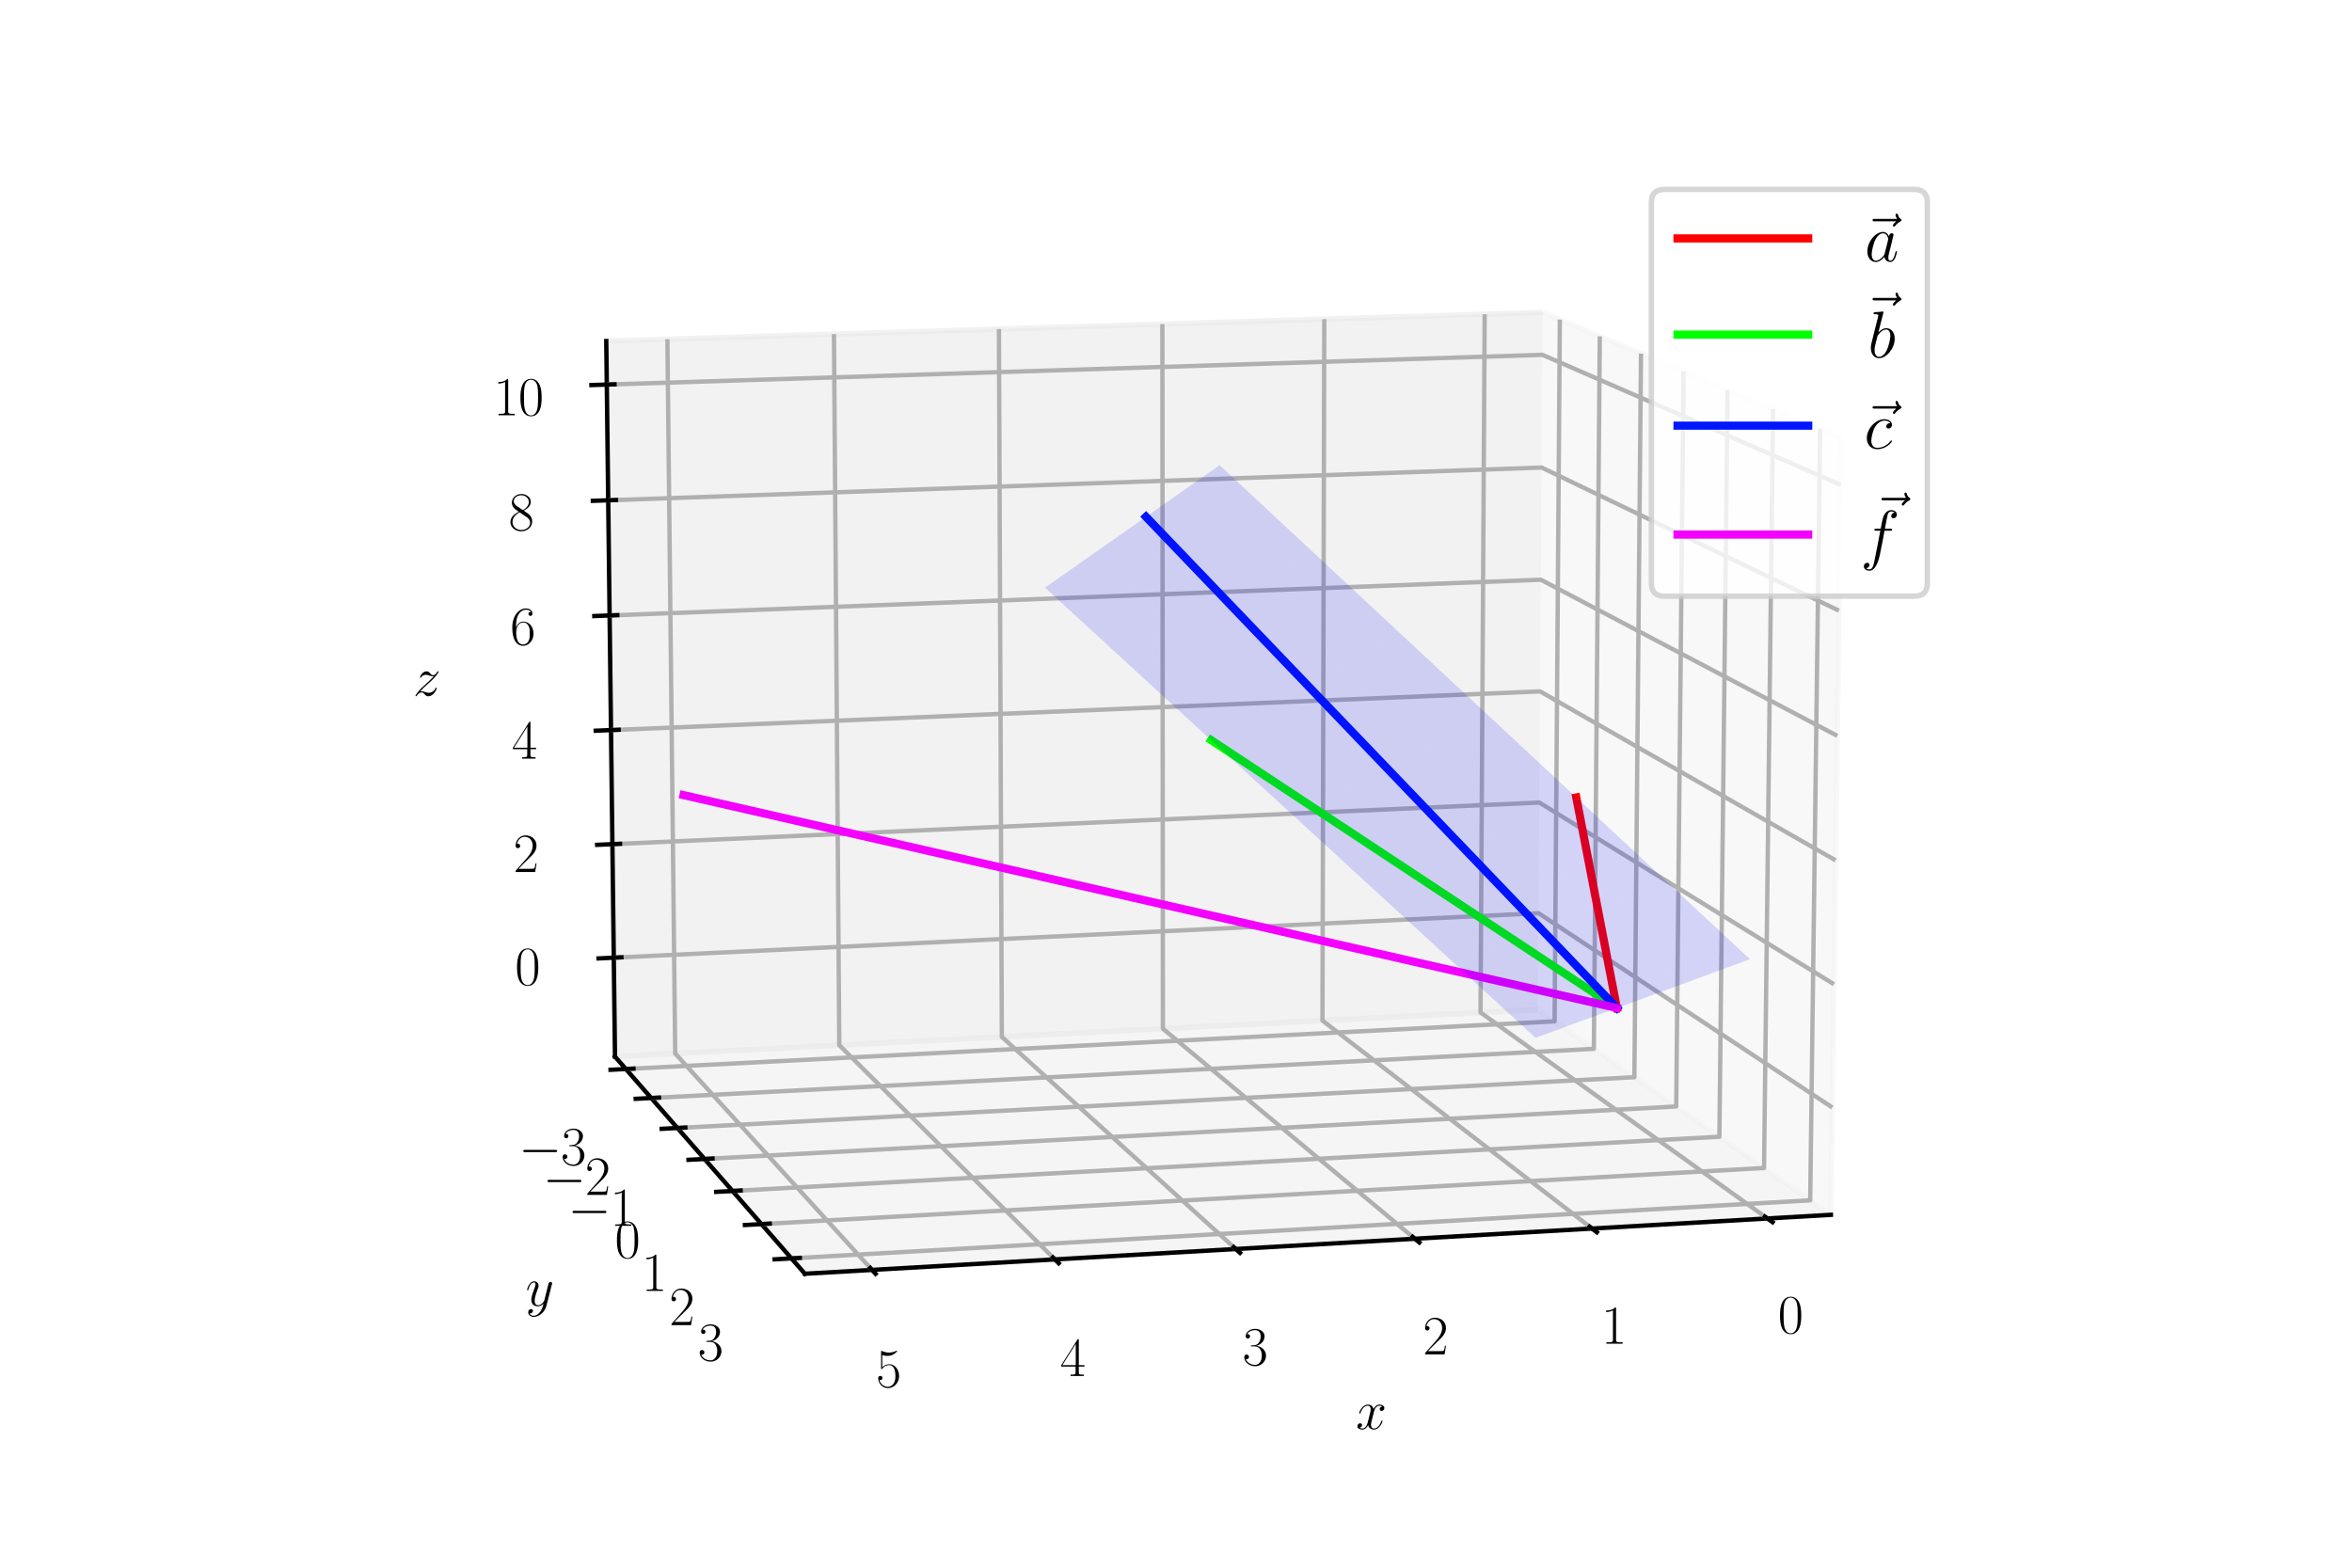 <?xml version="1.0" encoding="utf-8" standalone="no"?>
<!DOCTYPE svg PUBLIC "-//W3C//DTD SVG 1.1//EN"
  "http://www.w3.org/Graphics/SVG/1.1/DTD/svg11.dtd">
<svg xmlns:xlink="http://www.w3.org/1999/xlink" width="432pt" height="288pt" viewBox="0 0 432 288" xmlns="http://www.w3.org/2000/svg" version="1.1">
 <defs>
  <style type="text/css">*{stroke-linejoin: round; stroke-linecap: butt}</style>
 </defs>
 <g id="figure_1">
  <g id="patch_1">
   <path d="M 0 288 
L 432 288 
L 432 0 
L 0 0 
z
" style="fill: #ffffff"/>
  </g>
  <g id="patch_2">
   <path d="M 72 288 
L 360 288 
L 360 0 
L 72 0 
z
" style="fill: #ffffff"/>
  </g>
  <g id="pane3d_1">
   <g id="patch_3">
    <path d="M 282.455 185.47 
L 336.288 223.173 
L 338.189 80.372 
L 283.368 57.396 
" style="fill: #f2f2f2; opacity: 0.5; stroke: #f2f2f2; stroke-linejoin: miter"/>
   </g>
  </g>
  <g id="pane3d_2">
   <g id="patch_4">
    <path d="M 282.455 185.47 
L 112.958 194.106 
L 111.356 62.652 
L 283.368 57.396 
" style="fill: #e6e6e6; opacity: 0.5; stroke: #e6e6e6; stroke-linejoin: miter"/>
   </g>
  </g>
  <g id="pane3d_3">
   <g id="patch_5">
    <path d="M 282.455 185.47 
L 112.958 194.106 
L 147.836 234 
L 336.288 223.173 
" style="fill: #ececec; opacity: 0.5; stroke: #ececec; stroke-linejoin: miter"/>
   </g>
  </g>
  <g id="axis3d_1">
   <g id="line2d_1">
    <path d="M 336.288 223.173 
L 147.836 234 
" style="fill: none; stroke: #000000; stroke-width: 0.8; stroke-linecap: square"/>
   </g>
   <g id="text_1">
    <!-- $x$ -->
    <g transform="translate(249.03 262.528)scale(0.1 -0.1)">
     <defs>
      <path id="CMMI12-78" d="M 3034 2606 
C 2829 2567 2752 2414 2752 2293 
C 2752 2139 2874 2088 2963 2088 
C 3155 2088 3290 2254 3290 2427 
C 3290 2695 2982 2816 2714 2816 
C 2323 2816 2106 2433 2048 2312 
C 1901 2816 1504 2816 1389 2816 
C 736 2816 390 1980 390 1839 
C 390 1814 416 1782 461 1782 
C 512 1782 525 1820 538 1846 
C 755 2555 1184 2689 1370 2689 
C 1658 2689 1715 2420 1715 2267 
C 1715 2127 1677 1980 1600 1673 
L 1382 798 
C 1286 415 1101 64 762 64 
C 730 64 570 64 435 147 
C 666 192 717 383 717 460 
C 717 588 621 664 499 664 
C 346 664 179 530 179 326 
C 179 57 480 -64 755 -64 
C 1062 -64 1280 179 1414 441 
C 1517 64 1837 -64 2074 -64 
C 2726 -64 3072 773 3072 913 
C 3072 945 3046 971 3008 971 
C 2950 971 2944 939 2925 888 
C 2752 326 2381 64 2093 64 
C 1869 64 1747 230 1747 492 
C 1747 632 1773 734 1875 1156 
L 2099 2024 
C 2195 2408 2413 2689 2707 2689 
C 2720 2689 2899 2689 3034 2606 
z
" transform="scale(0.016)"/>
     </defs>
     <use xlink:href="#CMMI12-78" transform="scale(0.996)"/>
    </g>
   </g>
   <g id="Line3DCollection_1">
    <path d="M 324.627 223.843 
L 271.935 186.006 
L 272.695 57.723 
" style="fill: none; stroke: #b0b0b0; stroke-width: 0.8"/>
    <path d="M 292.415 225.694 
L 242.898 187.485 
L 243.235 58.623 
" style="fill: none; stroke: #b0b0b0; stroke-width: 0.8"/>
    <path d="M 259.868 227.564 
L 213.591 188.978 
L 213.498 59.531 
" style="fill: none; stroke: #b0b0b0; stroke-width: 0.8"/>
    <path d="M 226.982 229.453 
L 184.011 190.486 
L 183.479 60.449 
" style="fill: none; stroke: #b0b0b0; stroke-width: 0.8"/>
    <path d="M 193.75 231.362 
L 154.154 192.007 
L 153.176 61.374 
" style="fill: none; stroke: #b0b0b0; stroke-width: 0.8"/>
    <path d="M 160.168 233.292 
L 124.016 193.543 
L 122.582 62.309 
" style="fill: none; stroke: #b0b0b0; stroke-width: 0.8"/>
   </g>
   <g id="xtick_1">
    <g id="line2d_2">
     <path d="M 324.156 223.505 
L 325.571 224.521 
" style="fill: none; stroke: #000000; stroke-width: 0.8; stroke-linecap: square"/>
    </g>
    <g id="text_2">
     <!-- $\mathdefault{0}$ -->
     <g transform="translate(326.558 244.907)scale(0.1 -0.1)">
      <defs>
       <path id="CMR17-30" d="M 2688 2025 
C 2688 2416 2682 3080 2413 3591 
C 2176 4039 1798 4198 1466 4198 
C 1158 4198 768 4058 525 3597 
C 269 3118 243 2524 243 2025 
C 243 1661 250 1106 448 619 
C 723 -39 1216 -128 1466 -128 
C 1760 -128 2208 -7 2470 600 
C 2662 1042 2688 1559 2688 2025 
z
M 1466 -26 
C 1056 -26 813 325 723 812 
C 653 1188 653 1738 653 2096 
C 653 2588 653 2997 736 3387 
C 858 3929 1216 4096 1466 4096 
C 1728 4096 2067 3923 2189 3400 
C 2272 3036 2278 2607 2278 2096 
C 2278 1680 2278 1169 2202 792 
C 2067 95 1690 -26 1466 -26 
z
" transform="scale(0.016)"/>
      </defs>
      <use xlink:href="#CMR17-30" transform="scale(0.996)"/>
     </g>
    </g>
   </g>
   <g id="xtick_2">
    <g id="line2d_3">
     <path d="M 291.972 225.352 
L 293.303 226.379 
" style="fill: none; stroke: #000000; stroke-width: 0.8; stroke-linecap: square"/>
    </g>
    <g id="text_3">
     <!-- $\mathdefault{1}$ -->
     <g transform="translate(294.114 246.846)scale(0.1 -0.1)">
      <defs>
       <path id="CMR17-31" d="M 1702 4058 
C 1702 4192 1696 4192 1606 4192 
C 1357 3916 979 3827 621 3827 
C 602 3827 570 3827 563 3808 
C 557 3795 557 3782 557 3648 
C 755 3648 1088 3686 1344 3839 
L 1344 461 
C 1344 236 1331 160 781 160 
L 589 160 
L 589 0 
C 896 0 1216 0 1523 0 
C 1830 0 2150 0 2458 0 
L 2458 160 
L 2266 160 
C 1715 160 1702 230 1702 458 
L 1702 4058 
z
" transform="scale(0.016)"/>
      </defs>
      <use xlink:href="#CMR17-31" transform="scale(0.996)"/>
     </g>
    </g>
   </g>
   <g id="xtick_3">
    <g id="line2d_4">
     <path d="M 259.454 227.219 
L 260.698 228.256 
" style="fill: none; stroke: #000000; stroke-width: 0.8; stroke-linecap: square"/>
    </g>
    <g id="text_4">
     <!-- $\mathdefault{2}$ -->
     <g transform="translate(261.33 248.806)scale(0.1 -0.1)">
      <defs>
       <path id="CMR17-32" d="M 2669 989 
L 2554 989 
C 2490 536 2438 459 2413 420 
C 2381 369 1920 369 1830 369 
L 602 369 
C 832 619 1280 1072 1824 1597 
C 2214 1967 2669 2402 2669 3035 
C 2669 3790 2067 4224 1395 4224 
C 691 4224 262 3604 262 3030 
C 262 2780 448 2748 525 2748 
C 589 2748 781 2787 781 3010 
C 781 3207 614 3264 525 3264 
C 486 3264 448 3258 422 3245 
C 544 3790 915 4058 1306 4058 
C 1862 4058 2227 3617 2227 3035 
C 2227 2479 1901 2000 1536 1584 
L 262 146 
L 262 0 
L 2515 0 
L 2669 989 
z
" transform="scale(0.016)"/>
      </defs>
      <use xlink:href="#CMR17-32" transform="scale(0.996)"/>
     </g>
    </g>
   </g>
   <g id="xtick_4">
    <g id="line2d_5">
     <path d="M 226.597 229.104 
L 227.753 230.153 
" style="fill: none; stroke: #000000; stroke-width: 0.8; stroke-linecap: square"/>
    </g>
    <g id="text_5">
     <!-- $\mathdefault{3}$ -->
     <g transform="translate(228.201 250.785)scale(0.1 -0.1)">
      <defs>
       <path id="CMR17-33" d="M 1414 2157 
C 1984 2157 2234 1662 2234 1090 
C 2234 320 1824 25 1453 25 
C 1114 25 563 194 390 693 
C 422 680 454 680 486 680 
C 640 680 755 782 755 948 
C 755 1133 614 1216 486 1216 
C 378 1216 211 1165 211 926 
C 211 335 787 -128 1466 -128 
C 2176 -128 2720 430 2720 1085 
C 2720 1707 2208 2157 1600 2227 
C 2086 2328 2554 2756 2554 3329 
C 2554 3820 2048 4179 1472 4179 
C 890 4179 378 3829 378 3329 
C 378 3110 544 3072 627 3072 
C 762 3072 877 3155 877 3321 
C 877 3486 762 3569 627 3569 
C 602 3569 570 3569 544 3557 
C 730 3959 1235 4032 1459 4032 
C 1683 4032 2106 3925 2106 3320 
C 2106 3143 2080 2828 1862 2550 
C 1670 2304 1453 2304 1242 2284 
C 1210 2284 1062 2269 1037 2269 
C 992 2263 966 2257 966 2208 
C 966 2163 973 2157 1101 2157 
L 1414 2157 
z
" transform="scale(0.016)"/>
      </defs>
      <use xlink:href="#CMR17-33" transform="scale(0.996)"/>
     </g>
    </g>
   </g>
   <g id="xtick_5">
    <g id="line2d_6">
     <path d="M 193.395 231.01 
L 194.461 232.069 
" style="fill: none; stroke: #000000; stroke-width: 0.8; stroke-linecap: square"/>
    </g>
    <g id="text_6">
     <!-- $\mathdefault{4}$ -->
     <g transform="translate(194.722 252.786)scale(0.1 -0.1)">
      <defs>
       <path id="CMR17-34" d="M 2150 4122 
C 2150 4256 2144 4256 2029 4256 
L 128 1254 
L 128 1088 
L 1779 1088 
L 1779 457 
C 1779 224 1766 160 1318 160 
L 1197 160 
L 1197 0 
C 1402 0 1747 0 1965 0 
C 2182 0 2528 0 2733 0 
L 2733 160 
L 2611 160 
C 2163 160 2150 224 2150 457 
L 2150 1088 
L 2803 1088 
L 2803 1254 
L 2150 1254 
L 2150 4122 
z
M 1798 3703 
L 1798 1254 
L 256 1254 
L 1798 3703 
z
" transform="scale(0.016)"/>
      </defs>
      <use xlink:href="#CMR17-34" transform="scale(0.996)"/>
     </g>
    </g>
   </g>
   <g id="xtick_6">
    <g id="line2d_7">
     <path d="M 159.844 232.935 
L 160.818 234.006 
" style="fill: none; stroke: #000000; stroke-width: 0.8; stroke-linecap: square"/>
    </g>
    <g id="text_7">
     <!-- $\mathdefault{5}$ -->
     <g transform="translate(160.886 254.808)scale(0.1 -0.1)">
      <defs>
       <path id="CMR17-35" d="M 730 3692 
C 794 3666 1056 3584 1325 3584 
C 1920 3584 2246 3911 2432 4100 
C 2432 4157 2432 4192 2394 4192 
C 2387 4192 2374 4192 2323 4163 
C 2099 4058 1837 3973 1517 3973 
C 1325 3973 1037 3999 723 4139 
C 653 4171 640 4171 634 4171 
C 602 4171 595 4164 595 4037 
L 595 2203 
C 595 2089 595 2057 659 2057 
C 691 2057 704 2070 736 2114 
C 941 2401 1222 2522 1542 2522 
C 1766 2522 2246 2382 2246 1289 
C 2246 1085 2246 715 2054 421 
C 1894 159 1645 25 1370 25 
C 947 25 518 320 403 814 
C 429 807 480 795 506 795 
C 589 795 749 840 749 1038 
C 749 1210 627 1280 506 1280 
C 358 1280 262 1190 262 1011 
C 262 454 704 -128 1382 -128 
C 2042 -128 2669 440 2669 1264 
C 2669 2030 2170 2624 1549 2624 
C 1222 2624 947 2503 730 2274 
L 730 3692 
z
" transform="scale(0.016)"/>
      </defs>
      <use xlink:href="#CMR17-35" transform="scale(0.996)"/>
     </g>
    </g>
   </g>
  </g>
  <g id="axis3d_2">
   <g id="line2d_8">
    <path d="M 112.958 194.106 
L 147.836 234 
" style="fill: none; stroke: #000000; stroke-width: 0.8; stroke-linecap: square"/>
   </g>
   <g id="text_8">
    <!-- $y$ -->
    <g transform="translate(96.531 239.879)scale(0.1 -0.1)">
     <defs>
      <path id="CMMI12-79" d="M 1683 -700 
C 1510 -939 1261 -1152 947 -1152 
C 870 -1152 563 -1152 467 -889 
C 486 -895 518 -895 531 -895 
C 723 -895 851 -729 851 -582 
C 851 -435 730 -384 634 -384 
C 531 -384 307 -458 307 -759 
C 307 -1071 582 -1286 947 -1286 
C 1587 -1286 2234 -700 2413 6 
L 3040 2485 
C 3046 2517 3059 2556 3059 2594 
C 3059 2689 2982 2753 2886 2753 
C 2829 2753 2694 2727 2643 2535 
L 2170 658 
C 2138 543 2138 530 2086 460 
C 1958 281 1747 64 1440 64 
C 1082 64 1050 415 1050 588 
C 1050 952 1222 1443 1395 1903 
C 1466 2088 1504 2178 1504 2305 
C 1504 2574 1312 2816 998 2816 
C 410 2816 173 1890 173 1839 
C 173 1814 198 1782 243 1782 
C 301 1782 307 1807 333 1897 
C 486 2433 730 2689 979 2689 
C 1037 2689 1146 2689 1146 2478 
C 1146 2312 1075 2127 979 1884 
C 666 1047 666 837 666 683 
C 666 77 1101 -64 1421 -64 
C 1606 -64 1837 -6 2061 230 
L 2067 224 
C 1971 -147 1907 -392 1683 -700 
z
" transform="scale(0.016)"/>
     </defs>
     <use xlink:href="#CMMI12-79" transform="scale(0.996)"/>
    </g>
   </g>
   <g id="Line3DCollection_2">
    <path d="M 286.504 58.711 
L 285.54 187.63 
L 114.95 196.385 
" style="fill: none; stroke: #b0b0b0; stroke-width: 0.8"/>
    <path d="M 293.838 61.785 
L 292.751 192.681 
L 119.611 201.716 
" style="fill: none; stroke: #b0b0b0; stroke-width: 0.8"/>
    <path d="M 301.409 64.958 
L 300.192 197.892 
L 124.425 207.222 
" style="fill: none; stroke: #b0b0b0; stroke-width: 0.8"/>
    <path d="M 309.229 68.235 
L 307.874 203.272 
L 129.399 212.911 
" style="fill: none; stroke: #b0b0b0; stroke-width: 0.8"/>
    <path d="M 317.311 71.622 
L 315.808 208.829 
L 134.541 218.793 
" style="fill: none; stroke: #b0b0b0; stroke-width: 0.8"/>
    <path d="M 325.667 75.124 
L 324.008 214.572 
L 139.86 224.877 
" style="fill: none; stroke: #b0b0b0; stroke-width: 0.8"/>
    <path d="M 334.312 78.748 
L 332.487 220.511 
L 145.366 231.175 
" style="fill: none; stroke: #b0b0b0; stroke-width: 0.8"/>
   </g>
   <g id="xtick_7">
    <g id="line2d_9">
     <path d="M 116.352 196.314 
L 112.146 196.529 
" style="fill: none; stroke: #000000; stroke-width: 0.8; stroke-linecap: square"/>
    </g>
    <g id="text_9">
     <!-- $\mathdefault{−3}$ -->
     <g transform="translate(95.258 213.999)scale(0.1 -0.1)">
      <defs>
       <path id="CMSY10-0" d="M 4218 1472 
C 4326 1472 4442 1472 4442 1600 
C 4442 1728 4326 1728 4218 1728 
L 755 1728 
C 646 1728 531 1728 531 1600 
C 531 1472 646 1472 755 1472 
L 4218 1472 
z
" transform="scale(0.016)"/>
      </defs>
      <use xlink:href="#CMSY10-0" transform="scale(0.996)"/>
      <use xlink:href="#CMR17-33" transform="translate(77.487 0)scale(0.996)"/>
     </g>
    </g>
   </g>
   <g id="xtick_8">
    <g id="line2d_10">
     <path d="M 121.034 201.642 
L 116.763 201.865 
" style="fill: none; stroke: #000000; stroke-width: 0.8; stroke-linecap: square"/>
    </g>
    <g id="text_10">
     <!-- $\mathdefault{−2}$ -->
     <g transform="translate(99.709 219.508)scale(0.1 -0.1)">
      <use xlink:href="#CMSY10-0" transform="scale(0.996)"/>
      <use xlink:href="#CMR17-32" transform="translate(77.487 0)scale(0.996)"/>
     </g>
    </g>
   </g>
   <g id="xtick_9">
    <g id="line2d_11">
     <path d="M 125.87 207.145 
L 121.532 207.376 
" style="fill: none; stroke: #000000; stroke-width: 0.8; stroke-linecap: square"/>
    </g>
    <g id="text_11">
     <!-- $\mathdefault{−1}$ -->
     <g transform="translate(104.305 225.197)scale(0.1 -0.1)">
      <use xlink:href="#CMSY10-0" transform="scale(0.996)"/>
      <use xlink:href="#CMR17-31" transform="translate(77.487 0)scale(0.996)"/>
     </g>
    </g>
   </g>
   <g id="xtick_10">
    <g id="line2d_12">
     <path d="M 130.867 212.832 
L 126.46 213.07 
" style="fill: none; stroke: #000000; stroke-width: 0.8; stroke-linecap: square"/>
    </g>
    <g id="text_12">
     <!-- $\mathdefault{0}$ -->
     <g transform="translate(112.929 231.076)scale(0.1 -0.1)">
      <use xlink:href="#CMR17-30" transform="scale(0.996)"/>
     </g>
    </g>
   </g>
   <g id="xtick_11">
    <g id="line2d_13">
     <path d="M 136.033 218.711 
L 131.555 218.957 
" style="fill: none; stroke: #000000; stroke-width: 0.8; stroke-linecap: square"/>
    </g>
    <g id="text_13">
     <!-- $\mathdefault{1}$ -->
     <g transform="translate(117.839 237.155)scale(0.1 -0.1)">
      <use xlink:href="#CMR17-31" transform="scale(0.996)"/>
     </g>
    </g>
   </g>
   <g id="xtick_12">
    <g id="line2d_14">
     <path d="M 141.377 224.792 
L 136.825 225.047 
" style="fill: none; stroke: #000000; stroke-width: 0.8; stroke-linecap: square"/>
    </g>
    <g id="text_14">
     <!-- $\mathdefault{2}$ -->
     <g transform="translate(122.919 243.442)scale(0.1 -0.1)">
      <use xlink:href="#CMR17-32" transform="scale(0.996)"/>
     </g>
    </g>
   </g>
   <g id="xtick_13">
    <g id="line2d_15">
     <path d="M 146.908 231.087 
L 142.281 231.351 
" style="fill: none; stroke: #000000; stroke-width: 0.8; stroke-linecap: square"/>
    </g>
    <g id="text_15">
     <!-- $\mathdefault{3}$ -->
     <g transform="translate(128.177 249.951)scale(0.1 -0.1)">
      <use xlink:href="#CMR17-33" transform="scale(0.996)"/>
     </g>
    </g>
   </g>
  </g>
  <g id="axis3d_3">
   <g id="line2d_16">
    <path d="M 112.958 194.106 
L 111.356 62.652 
" style="fill: none; stroke: #000000; stroke-width: 0.8; stroke-linecap: square"/>
   </g>
   <g id="text_16">
    <!-- $z$ -->
    <g transform="translate(75.87 127.814)scale(0.1 -0.1)">
     <defs>
      <path id="CMMI12-7a" d="M 813 486 
C 1088 803 1312 1004 1632 1296 
C 2016 1632 2182 1793 2272 1891 
C 2720 2338 2944 2713 2944 2764 
C 2944 2816 2893 2816 2880 2816 
C 2835 2816 2822 2793 2790 2750 
C 2630 2494 2477 2367 2310 2367 
C 2176 2367 2106 2421 1984 2565 
C 1850 2715 1741 2816 1555 2816 
C 1088 2816 806 2257 806 2128 
C 806 2108 813 2068 870 2068 
C 922 2068 928 2091 947 2133 
C 1056 2372 1363 2414 1485 2414 
C 1619 2414 1747 2376 1882 2327 
C 2125 2240 2227 2240 2291 2240 
C 2336 2240 2362 2240 2394 2246 
C 2182 1994 1837 1683 1549 1418 
L 902 816 
C 512 415 275 33 275 -12 
C 275 -51 307 -64 346 -64 
C 384 -64 390 -57 435 14 
C 538 163 742 384 979 384 
C 1114 384 1178 342 1306 193 
C 1427 61 1536 -64 1741 -64 
C 2368 -64 2726 732 2726 876 
C 2726 903 2720 942 2656 942 
C 2605 942 2598 917 2579 855 
C 2438 488 2061 338 1811 338 
C 1677 338 1549 376 1414 425 
C 1158 512 1088 512 1005 512 
C 941 512 870 512 813 486 
z
" transform="scale(0.016)"/>
     </defs>
     <use xlink:href="#CMMI12-7a" transform="scale(0.996)"/>
    </g>
   </g>
   <g id="Line3DCollection_3">
    <path d="M 112.736 175.937 
L 282.581 167.761 
L 336.551 203.458 
" style="fill: none; stroke: #b0b0b0; stroke-width: 0.8"/>
    <path d="M 112.482 155.079 
L 282.726 147.436 
L 336.852 180.817 
" style="fill: none; stroke: #b0b0b0; stroke-width: 0.8"/>
    <path d="M 112.227 134.123 
L 282.872 127.016 
L 337.155 158.059 
" style="fill: none; stroke: #b0b0b0; stroke-width: 0.8"/>
    <path d="M 111.97 113.066 
L 283.018 106.502 
L 337.459 135.183 
" style="fill: none; stroke: #b0b0b0; stroke-width: 0.8"/>
    <path d="M 111.712 91.909 
L 283.165 85.892 
L 337.765 112.187 
" style="fill: none; stroke: #b0b0b0; stroke-width: 0.8"/>
    <path d="M 111.453 70.651 
L 283.312 65.186 
L 338.073 89.072 
" style="fill: none; stroke: #b0b0b0; stroke-width: 0.8"/>
   </g>
   <g id="xtick_14">
    <g id="line2d_17">
     <path d="M 114.131 175.869 
L 109.944 176.071 
" style="fill: none; stroke: #000000; stroke-width: 0.8; stroke-linecap: square"/>
    </g>
    <g id="text_17">
     <!-- $\mathdefault{0}$ -->
     <g transform="translate(94.582 180.929)scale(0.1 -0.1)">
      <use xlink:href="#CMR17-30" transform="scale(0.996)"/>
     </g>
    </g>
   </g>
   <g id="xtick_15">
    <g id="line2d_18">
     <path d="M 113.881 155.016 
L 109.683 155.205 
" style="fill: none; stroke: #000000; stroke-width: 0.8; stroke-linecap: square"/>
    </g>
    <g id="text_18">
     <!-- $\mathdefault{2}$ -->
     <g transform="translate(94.292 160.197)scale(0.1 -0.1)">
      <use xlink:href="#CMR17-32" transform="scale(0.996)"/>
     </g>
    </g>
   </g>
   <g id="xtick_16">
    <g id="line2d_19">
     <path d="M 113.629 134.064 
L 109.421 134.239 
" style="fill: none; stroke: #000000; stroke-width: 0.8; stroke-linecap: square"/>
    </g>
    <g id="text_19">
     <!-- $\mathdefault{4}$ -->
     <g transform="translate(94.002 139.367)scale(0.1 -0.1)">
      <use xlink:href="#CMR17-34" transform="scale(0.996)"/>
     </g>
    </g>
   </g>
   <g id="xtick_17">
    <g id="line2d_20">
     <path d="M 113.375 113.012 
L 109.157 113.174 
" style="fill: none; stroke: #000000; stroke-width: 0.8; stroke-linecap: square"/>
    </g>
    <g id="text_20">
     <!-- $\mathdefault{6}$ -->
     <g transform="translate(93.709 118.438)scale(0.1 -0.1)">
      <defs>
       <path id="CMR17-36" d="M 678 2176 
C 678 3690 1395 4032 1811 4032 
C 1946 4032 2272 4009 2400 3776 
C 2298 3776 2106 3776 2106 3553 
C 2106 3381 2246 3323 2336 3323 
C 2394 3323 2566 3348 2566 3560 
C 2566 3954 2246 4179 1805 4179 
C 1043 4179 243 3390 243 1984 
C 243 253 966 -128 1478 -128 
C 2099 -128 2688 427 2688 1283 
C 2688 2081 2170 2662 1517 2662 
C 1126 2662 838 2407 678 1960 
L 678 2176 
z
M 1478 25 
C 691 25 691 1200 691 1436 
C 691 1896 909 2560 1504 2560 
C 1613 2560 1926 2560 2138 2120 
C 2253 1870 2253 1609 2253 1289 
C 2253 944 2253 690 2118 434 
C 1978 171 1773 25 1478 25 
z
" transform="scale(0.016)"/>
      </defs>
      <use xlink:href="#CMR17-36" transform="scale(0.996)"/>
     </g>
    </g>
   </g>
   <g id="xtick_18">
    <g id="line2d_21">
     <path d="M 113.121 91.86 
L 108.893 92.008 
" style="fill: none; stroke: #000000; stroke-width: 0.8; stroke-linecap: square"/>
    </g>
    <g id="text_21">
     <!-- $\mathdefault{8}$ -->
     <g transform="translate(93.416 97.41)scale(0.1 -0.1)">
      <defs>
       <path id="CMR17-38" d="M 1741 2264 
C 2144 2467 2554 2773 2554 3263 
C 2554 3841 1990 4179 1472 4179 
C 890 4179 378 3759 378 3180 
C 378 3021 416 2747 666 2505 
C 730 2442 998 2251 1171 2130 
C 883 1983 211 1634 211 934 
C 211 279 838 -128 1459 -128 
C 2144 -128 2720 362 2720 1010 
C 2720 1590 2330 1857 2074 2029 
L 1741 2264 
z
M 902 2822 
C 851 2854 595 3051 595 3351 
C 595 3739 998 4032 1459 4032 
C 1965 4032 2336 3676 2336 3262 
C 2336 2669 1670 2331 1638 2331 
C 1632 2331 1626 2331 1574 2370 
L 902 2822 
z
M 2080 1519 
C 2176 1449 2483 1240 2483 851 
C 2483 381 2010 25 1472 25 
C 890 25 448 438 448 940 
C 448 1443 838 1862 1280 2060 
L 2080 1519 
z
" transform="scale(0.016)"/>
      </defs>
      <use xlink:href="#CMR17-38" transform="scale(0.996)"/>
     </g>
    </g>
   </g>
   <g id="xtick_19">
    <g id="line2d_22">
     <path d="M 112.865 70.606 
L 108.627 70.74 
" style="fill: none; stroke: #000000; stroke-width: 0.8; stroke-linecap: square"/>
    </g>
    <g id="text_22">
     <!-- $\mathdefault{10}$ -->
     <g transform="translate(90.63 76.281)scale(0.1 -0.1)">
      <use xlink:href="#CMR17-31" transform="scale(0.996)"/>
      <use xlink:href="#CMR17-30" transform="translate(45.69 0)scale(0.996)"/>
     </g>
    </g>
   </g>
  </g>
  <g id="axes_1">
   <g id="line2d_23">
    <path d="M 296.976 185.18 
L 289.52 146.494 
" clip-path="url(#pb57b23b3ec)" style="fill: none; stroke: #ff0000; stroke-width: 1.5; stroke-linecap: square"/>
   </g>
   <g id="line2d_24">
    <path d="M 296.976 185.18 
L 222.45 135.97 
" clip-path="url(#pb57b23b3ec)" style="fill: none; stroke: #00ff00; stroke-width: 1.5; stroke-linecap: square"/>
   </g>
   <g id="line2d_25">
    <path d="M 296.976 185.18 
L 210.488 94.94 
" clip-path="url(#pb57b23b3ec)" style="fill: none; stroke: #0016ff; stroke-width: 1.5; stroke-linecap: square"/>
   </g>
   <g id="line2d_26">
    <path d="M 296.976 185.18 
L 125.55 146.072 
" clip-path="url(#pb57b23b3ec)" style="fill: none; stroke: #f400ff; stroke-width: 1.5; stroke-linecap: square"/>
   </g>
   <g id="Poly3DCollection_1">
    <path d="M 282.029 190.657 
L 267.313 177.149 
L 270.847 175.695 
L 285.672 189.322 
z
" clip-path="url(#pb57b23b3ec)" style="fill: #0000f5; fill-opacity: 0.15"/>
    <path d="M 267.313 177.149 
L 252.478 163.532 
L 255.901 161.958 
L 270.847 175.695 
z
" clip-path="url(#pb57b23b3ec)" style="fill: #0000f5; fill-opacity: 0.15"/>
    <path d="M 252.478 163.532 
L 237.524 149.806 
L 240.835 148.109 
L 255.901 161.958 
z
" clip-path="url(#pb57b23b3ec)" style="fill: #0000f5; fill-opacity: 0.15"/>
    <path d="M 285.672 189.322 
L 270.847 175.695 
L 274.44 174.216 
L 289.377 187.965 
z
" clip-path="url(#pb57b23b3ec)" style="fill: #0000f5; fill-opacity: 0.15"/>
    <path d="M 237.524 149.806 
L 222.45 135.97 
L 225.645 134.148 
L 240.835 148.109 
z
" clip-path="url(#pb57b23b3ec)" style="fill: #0000f5; fill-opacity: 0.15"/>
    <path d="M 270.847 175.695 
L 255.901 161.958 
L 259.382 160.356 
L 274.44 174.216 
z
" clip-path="url(#pb57b23b3ec)" style="fill: #0000f5; fill-opacity: 0.15"/>
    <path d="M 222.45 135.97 
L 207.254 122.021 
L 210.332 120.073 
L 225.645 134.148 
z
" clip-path="url(#pb57b23b3ec)" style="fill: #0000f5; fill-opacity: 0.15"/>
    <path d="M 255.901 161.958 
L 240.835 148.109 
L 244.201 146.383 
L 259.382 160.356 
z
" clip-path="url(#pb57b23b3ec)" style="fill: #0000f5; fill-opacity: 0.15"/>
    <path d="M 289.377 187.965 
L 274.44 174.216 
L 278.095 172.713 
L 293.144 186.584 
z
" clip-path="url(#pb57b23b3ec)" style="fill: #0000f5; fill-opacity: 0.15"/>
    <path d="M 207.254 122.021 
L 191.933 107.959 
L 194.893 105.882 
L 210.332 120.073 
z
" clip-path="url(#pb57b23b3ec)" style="fill: #0000f5; fill-opacity: 0.15"/>
    <path d="M 240.835 148.109 
L 225.645 134.148 
L 228.896 132.295 
L 244.201 146.383 
z
" clip-path="url(#pb57b23b3ec)" style="fill: #0000f5; fill-opacity: 0.15"/>
    <path d="M 274.44 174.216 
L 259.382 160.356 
L 262.923 158.728 
L 278.095 172.713 
z
" clip-path="url(#pb57b23b3ec)" style="fill: #0000f5; fill-opacity: 0.15"/>
    <path d="M 225.645 134.148 
L 210.332 120.073 
L 213.464 118.091 
L 228.896 132.295 
z
" clip-path="url(#pb57b23b3ec)" style="fill: #0000f5; fill-opacity: 0.15"/>
    <path d="M 259.382 160.356 
L 244.201 146.383 
L 247.626 144.627 
L 262.923 158.728 
z
" clip-path="url(#pb57b23b3ec)" style="fill: #0000f5; fill-opacity: 0.15"/>
    <path d="M 293.144 186.584 
L 278.095 172.713 
L 281.813 171.183 
L 296.976 185.18 
z
" clip-path="url(#pb57b23b3ec)" style="fill: #0000f5; fill-opacity: 0.15"/>
    <path d="M 210.332 120.073 
L 194.893 105.882 
L 197.904 103.769 
L 213.464 118.091 
z
" clip-path="url(#pb57b23b3ec)" style="fill: #0000f5; fill-opacity: 0.15"/>
    <path d="M 244.201 146.383 
L 228.896 132.295 
L 232.202 130.41 
L 247.626 144.627 
z
" clip-path="url(#pb57b23b3ec)" style="fill: #0000f5; fill-opacity: 0.15"/>
    <path d="M 278.095 172.713 
L 262.923 158.728 
L 266.525 157.071 
L 281.813 171.183 
z
" clip-path="url(#pb57b23b3ec)" style="fill: #0000f5; fill-opacity: 0.15"/>
    <path d="M 228.896 132.295 
L 213.464 118.091 
L 216.65 116.075 
L 232.202 130.41 
z
" clip-path="url(#pb57b23b3ec)" style="fill: #0000f5; fill-opacity: 0.15"/>
    <path d="M 262.923 158.728 
L 247.626 144.627 
L 251.11 142.841 
L 266.525 157.071 
z
" clip-path="url(#pb57b23b3ec)" style="fill: #0000f5; fill-opacity: 0.15"/>
    <path d="M 296.976 185.18 
L 281.813 171.183 
L 285.596 169.627 
L 300.874 183.751 
z
" clip-path="url(#pb57b23b3ec)" style="fill: #0000f5; fill-opacity: 0.15"/>
    <path d="M 213.464 118.091 
L 197.904 103.769 
L 200.968 101.62 
L 216.65 116.075 
z
" clip-path="url(#pb57b23b3ec)" style="fill: #0000f5; fill-opacity: 0.15"/>
    <path d="M 247.626 144.627 
L 232.202 130.41 
L 235.566 128.492 
L 251.11 142.841 
z
" clip-path="url(#pb57b23b3ec)" style="fill: #0000f5; fill-opacity: 0.15"/>
    <path d="M 281.813 171.183 
L 266.525 157.071 
L 270.19 155.385 
L 285.596 169.627 
z
" clip-path="url(#pb57b23b3ec)" style="fill: #0000f5; fill-opacity: 0.15"/>
    <path d="M 232.202 130.41 
L 216.65 116.075 
L 219.892 114.023 
L 235.566 128.492 
z
" clip-path="url(#pb57b23b3ec)" style="fill: #0000f5; fill-opacity: 0.15"/>
    <path d="M 266.525 157.071 
L 251.11 142.841 
L 254.655 141.023 
L 270.19 155.385 
z
" clip-path="url(#pb57b23b3ec)" style="fill: #0000f5; fill-opacity: 0.15"/>
    <path d="M 300.874 183.751 
L 285.596 169.627 
L 289.445 168.044 
L 304.841 182.298 
z
" clip-path="url(#pb57b23b3ec)" style="fill: #0000f5; fill-opacity: 0.15"/>
    <path d="M 216.65 116.075 
L 200.968 101.62 
L 204.086 99.432 
L 219.892 114.023 
z
" clip-path="url(#pb57b23b3ec)" style="fill: #0000f5; fill-opacity: 0.15"/>
    <path d="M 251.11 142.841 
L 235.566 128.492 
L 238.99 126.541 
L 254.655 141.023 
z
" clip-path="url(#pb57b23b3ec)" style="fill: #0000f5; fill-opacity: 0.15"/>
    <path d="M 285.596 169.627 
L 270.19 155.385 
L 273.92 153.669 
L 289.445 168.044 
z
" clip-path="url(#pb57b23b3ec)" style="fill: #0000f5; fill-opacity: 0.15"/>
    <path d="M 235.566 128.492 
L 219.892 114.023 
L 223.191 111.935 
L 238.99 126.541 
z
" clip-path="url(#pb57b23b3ec)" style="fill: #0000f5; fill-opacity: 0.15"/>
    <path d="M 270.19 155.385 
L 254.655 141.023 
L 258.263 139.173 
L 273.92 153.669 
z
" clip-path="url(#pb57b23b3ec)" style="fill: #0000f5; fill-opacity: 0.15"/>
    <path d="M 304.841 182.298 
L 289.445 168.044 
L 293.362 166.432 
L 308.877 180.819 
z
" clip-path="url(#pb57b23b3ec)" style="fill: #0000f5; fill-opacity: 0.15"/>
    <path d="M 219.892 114.023 
L 204.086 99.432 
L 207.259 97.206 
L 223.191 111.935 
z
" clip-path="url(#pb57b23b3ec)" style="fill: #0000f5; fill-opacity: 0.15"/>
    <path d="M 254.655 141.023 
L 238.99 126.541 
L 242.474 124.554 
L 258.263 139.173 
z
" clip-path="url(#pb57b23b3ec)" style="fill: #0000f5; fill-opacity: 0.15"/>
    <path d="M 289.445 168.044 
L 273.92 153.669 
L 277.716 151.923 
L 293.362 166.432 
z
" clip-path="url(#pb57b23b3ec)" style="fill: #0000f5; fill-opacity: 0.15"/>
    <path d="M 238.99 126.541 
L 223.191 111.935 
L 226.549 109.81 
L 242.474 124.554 
z
" clip-path="url(#pb57b23b3ec)" style="fill: #0000f5; fill-opacity: 0.15"/>
    <path d="M 273.92 153.669 
L 258.263 139.173 
L 261.936 137.29 
L 277.716 151.923 
z
" clip-path="url(#pb57b23b3ec)" style="fill: #0000f5; fill-opacity: 0.15"/>
    <path d="M 308.877 180.819 
L 293.362 166.432 
L 297.35 164.792 
L 312.985 179.313 
z
" clip-path="url(#pb57b23b3ec)" style="fill: #0000f5; fill-opacity: 0.15"/>
    <path d="M 223.191 111.935 
L 207.259 97.206 
L 210.488 94.94 
L 226.549 109.81 
z
" clip-path="url(#pb57b23b3ec)" style="fill: #0000f5; fill-opacity: 0.15"/>
    <path d="M 258.263 139.173 
L 242.474 124.554 
L 246.02 122.532 
L 261.936 137.29 
z
" clip-path="url(#pb57b23b3ec)" style="fill: #0000f5; fill-opacity: 0.15"/>
    <path d="M 293.362 166.432 
L 277.716 151.923 
L 281.58 150.146 
L 297.35 164.792 
z
" clip-path="url(#pb57b23b3ec)" style="fill: #0000f5; fill-opacity: 0.15"/>
    <path d="M 242.474 124.554 
L 226.549 109.81 
L 229.968 107.647 
L 246.02 122.532 
z
" clip-path="url(#pb57b23b3ec)" style="fill: #0000f5; fill-opacity: 0.15"/>
    <path d="M 277.716 151.923 
L 261.936 137.29 
L 265.674 135.374 
L 281.58 150.146 
z
" clip-path="url(#pb57b23b3ec)" style="fill: #0000f5; fill-opacity: 0.15"/>
    <path d="M 312.985 179.313 
L 297.35 164.792 
L 301.409 163.122 
L 317.167 177.781 
z
" clip-path="url(#pb57b23b3ec)" style="fill: #0000f5; fill-opacity: 0.15"/>
    <path d="M 226.549 109.81 
L 210.488 94.94 
L 213.777 92.633 
L 229.968 107.647 
z
" clip-path="url(#pb57b23b3ec)" style="fill: #0000f5; fill-opacity: 0.15"/>
    <path d="M 261.936 137.29 
L 246.02 122.532 
L 249.631 120.474 
L 265.674 135.374 
z
" clip-path="url(#pb57b23b3ec)" style="fill: #0000f5; fill-opacity: 0.15"/>
    <path d="M 297.35 164.792 
L 281.58 150.146 
L 285.514 148.336 
L 301.409 163.122 
z
" clip-path="url(#pb57b23b3ec)" style="fill: #0000f5; fill-opacity: 0.15"/>
    <path d="M 246.02 122.532 
L 229.968 107.647 
L 233.449 105.444 
L 249.631 120.474 
z
" clip-path="url(#pb57b23b3ec)" style="fill: #0000f5; fill-opacity: 0.15"/>
    <path d="M 281.58 150.146 
L 265.674 135.374 
L 269.481 133.422 
L 285.514 148.336 
z
" clip-path="url(#pb57b23b3ec)" style="fill: #0000f5; fill-opacity: 0.15"/>
    <path d="M 317.167 177.781 
L 301.409 163.122 
L 305.541 161.422 
L 321.425 176.221 
z
" clip-path="url(#pb57b23b3ec)" style="fill: #0000f5; fill-opacity: 0.15"/>
    <path d="M 229.968 107.647 
L 213.777 92.633 
L 217.125 90.283 
L 233.449 105.444 
z
" clip-path="url(#pb57b23b3ec)" style="fill: #0000f5; fill-opacity: 0.15"/>
    <path d="M 265.674 135.374 
L 249.631 120.474 
L 253.308 118.378 
L 269.481 133.422 
z
" clip-path="url(#pb57b23b3ec)" style="fill: #0000f5; fill-opacity: 0.15"/>
    <path d="M 301.409 163.122 
L 285.514 148.336 
L 289.52 146.494 
L 305.541 161.422 
z
" clip-path="url(#pb57b23b3ec)" style="fill: #0000f5; fill-opacity: 0.15"/>
    <path d="M 249.631 120.474 
L 233.449 105.444 
L 236.993 103.201 
L 253.308 118.378 
z
" clip-path="url(#pb57b23b3ec)" style="fill: #0000f5; fill-opacity: 0.15"/>
    <path d="M 285.514 148.336 
L 269.481 133.422 
L 273.357 131.435 
L 289.52 146.494 
z
" clip-path="url(#pb57b23b3ec)" style="fill: #0000f5; fill-opacity: 0.15"/>
    <path d="M 233.449 105.444 
L 217.125 90.283 
L 220.535 87.891 
L 236.993 103.201 
z
" clip-path="url(#pb57b23b3ec)" style="fill: #0000f5; fill-opacity: 0.15"/>
    <path d="M 269.481 133.422 
L 253.308 118.378 
L 257.052 116.243 
L 273.357 131.435 
z
" clip-path="url(#pb57b23b3ec)" style="fill: #0000f5; fill-opacity: 0.15"/>
    <path d="M 253.308 118.378 
L 236.993 103.201 
L 240.603 100.916 
L 257.052 116.243 
z
" clip-path="url(#pb57b23b3ec)" style="fill: #0000f5; fill-opacity: 0.15"/>
    <path d="M 236.993 103.201 
L 220.535 87.891 
L 224.008 85.454 
L 240.603 100.916 
z
" clip-path="url(#pb57b23b3ec)" style="fill: #0000f5; fill-opacity: 0.15"/>
   </g>
   <g id="legend_1">
    <g id="patch_6">
     <path d="M 305.719 109.526 
L 351.6 109.526 
Q 354 109.526 354 107.126 
L 354 37.2 
Q 354 34.8 351.6 34.8 
L 305.719 34.8 
Q 303.319 34.8 303.319 37.2 
L 303.319 107.126 
Q 303.319 109.526 305.719 109.526 
z
" style="fill: #ffffff; opacity: 0.8; stroke: #cccccc; stroke-linejoin: miter"/>
    </g>
    <g id="line2d_27">
     <path d="M 308.119 43.8 
L 320.119 43.8 
L 332.119 43.8 
" style="fill: none; stroke: #ff0000; stroke-width: 1.5; stroke-linecap: square"/>
    </g>
    <g id="text_23">
     <!-- $\vec{a}$ -->
     <g transform="translate(341.719 48)scale(0.12 -0.12)">
      <defs>
       <path id="CMMI12-7e" d="M 3424 3835 
C 3347 3764 3110 3540 3110 3451 
C 3110 3387 3168 3329 3232 3329 
C 3290 3329 3315 3368 3360 3432 
C 3514 3624 3686 3745 3834 3828 
C 3898 3867 3942 3886 3942 3956 
C 3942 4014 3891 4046 3853 4078 
C 3674 4200 3629 4372 3610 4449 
C 3590 4500 3571 4577 3482 4577 
C 3443 4577 3366 4552 3366 4456 
C 3366 4398 3405 4244 3526 4072 
L 1376 4072 
C 1267 4072 1158 4072 1158 3950 
C 1158 3835 1274 3835 1376 3835 
L 3424 3835 
z
" transform="scale(0.016)"/>
       <path id="CMMI12-61" d="M 1926 760 
C 1894 651 1894 639 1805 517 
C 1664 338 1382 64 1082 64 
C 819 64 672 300 672 677 
C 672 1028 870 1743 992 2012 
C 1210 2459 1510 2689 1760 2689 
C 2182 2689 2266 2165 2266 2114 
C 2266 2108 2246 2024 2240 2012 
L 1926 760 
z
M 2336 2395 
C 2266 2561 2093 2816 1760 2816 
C 1037 2816 256 1884 256 939 
C 256 307 627 -64 1062 -64 
C 1414 -64 1715 211 1894 422 
C 1958 45 2259 -64 2451 -64 
C 2643 -64 2797 51 2912 281 
C 3014 498 3104 888 3104 913 
C 3104 945 3078 971 3040 971 
C 2982 971 2976 939 2950 843 
C 2854 466 2733 64 2470 64 
C 2285 64 2272 230 2272 358 
C 2272 505 2291 575 2349 824 
C 2394 984 2426 1124 2477 1309 
C 2714 2267 2771 2497 2771 2535 
C 2771 2625 2701 2695 2605 2695 
C 2400 2695 2349 2472 2336 2395 
z
" transform="scale(0.016)"/>
      </defs>
      <use xlink:href="#CMMI12-7e" transform="scale(0.996)"/>
      <use xlink:href="#CMMI12-61" transform="translate(6.446 0)scale(0.996)"/>
     </g>
    </g>
    <g id="line2d_28">
     <path d="M 308.119 61.476 
L 320.119 61.476 
L 332.119 61.476 
" style="fill: none; stroke: #00ff00; stroke-width: 1.5; stroke-linecap: square"/>
    </g>
    <g id="text_24">
     <!-- $\vec{b}$ -->
     <g transform="translate(341.719 65.676)scale(0.12 -0.12)">
      <defs>
       <path id="CMMI12-62" d="M 1478 4257 
C 1485 4283 1498 4321 1498 4352 
C 1498 4416 1434 4416 1421 4416 
C 1414 4416 1184 4393 1069 4377 
C 960 4377 864 4358 749 4358 
C 595 4345 550 4339 550 4224 
C 550 4160 614 4160 678 4160 
C 1005 4160 1005 4103 1005 4040 
C 1005 3996 954 3811 928 3696 
L 774 3085 
C 710 2831 346 1387 320 1272 
C 288 1114 288 1005 288 922 
C 288 274 653 -64 1069 -64 
C 1811 -64 2579 888 2579 1814 
C 2579 2401 2246 2816 1766 2816 
C 1434 2816 1133 2542 1011 2414 
L 1478 4257 
z
M 1075 64 
C 870 64 646 217 646 715 
C 646 926 666 1047 781 1494 
C 800 1577 902 1986 928 2069 
C 941 2120 1318 2689 1754 2689 
C 2035 2689 2163 2408 2163 2076 
C 2163 1769 1984 1047 1824 715 
C 1664 370 1370 64 1075 64 
z
" transform="scale(0.016)"/>
      </defs>
      <use xlink:href="#CMMI12-7e" transform="translate(0 26.29)scale(0.996)"/>
      <use xlink:href="#CMMI12-62" transform="translate(11.312 0)scale(0.996)"/>
     </g>
    </g>
    <g id="line2d_29">
     <path d="M 308.119 78.201 
L 320.119 78.201 
L 332.119 78.201 
" style="fill: none; stroke: #0016ff; stroke-width: 1.5; stroke-linecap: square"/>
    </g>
    <g id="text_25">
     <!-- $\vec{c}$ -->
     <g transform="translate(341.719 82.401)scale(0.12 -0.12)">
      <defs>
       <path id="CMMI12-63" d="M 2502 2431 
C 2381 2431 2323 2431 2234 2355 
C 2195 2323 2125 2227 2125 2125 
C 2125 1997 2221 1920 2342 1920 
C 2496 1920 2669 2044 2669 2292 
C 2669 2588 2374 2816 1933 2816 
C 1094 2816 256 1903 256 996 
C 256 441 602 -64 1254 -64 
C 2125 -64 2675 622 2675 706 
C 2675 744 2637 776 2611 776 
C 2592 776 2586 770 2528 713 
C 2118 162 1510 64 1267 64 
C 826 64 685 446 685 764 
C 685 988 794 1605 1024 2039 
C 1190 2338 1536 2682 1939 2682 
C 2022 2682 2374 2682 2502 2431 
z
" transform="scale(0.016)"/>
      </defs>
      <use xlink:href="#CMMI12-7e" transform="scale(0.996)"/>
      <use xlink:href="#CMMI12-63" transform="translate(5.639 0)scale(0.996)"/>
     </g>
    </g>
    <g id="line2d_30">
     <path d="M 308.119 98.202 
L 320.119 98.202 
L 332.119 98.202 
" style="fill: none; stroke: #f400ff; stroke-width: 1.5; stroke-linecap: square"/>
    </g>
    <g id="text_26">
     <!-- $\vec{f}$ -->
     <g transform="translate(341.719 102.402)scale(0.12 -0.12)">
      <defs>
       <path id="CMMI12-66" d="M 2854 2566 
C 2982 2566 3034 2566 3034 2688 
C 3034 2752 2982 2752 2867 2752 
L 2349 2752 
C 2470 3429 2560 3897 2611 4107 
C 2650 4265 2784 4416 2950 4416 
C 3085 4416 3219 4358 3283 4298 
C 3034 4272 2957 4082 2957 3969 
C 2957 3837 3053 3759 3174 3759 
C 3302 3759 3494 3870 3494 4119 
C 3494 4393 3226 4544 2944 4544 
C 2669 4544 2400 4334 2272 4078 
C 2157 3848 2093 3611 1946 2752 
L 1517 2752 
C 1395 2752 1331 2752 1331 2637 
C 1331 2566 1370 2566 1498 2566 
L 1907 2566 
C 1792 1976 1530 542 1382 -137 
C 1274 -689 1178 -1152 858 -1152 
C 838 -1152 653 -1152 538 -1031 
C 864 -1005 864 -726 864 -720 
C 864 -593 768 -517 646 -517 
C 518 -517 326 -625 326 -867 
C 326 -1140 608 -1280 858 -1280 
C 1510 -1280 1779 -118 1850 199 
C 1965 688 2278 2376 2310 2566 
L 2854 2566 
z
" transform="scale(0.016)"/>
      </defs>
      <use xlink:href="#CMMI12-7e" transform="translate(13.569 26.29)scale(0.996)"/>
      <use xlink:href="#CMMI12-66" transform="scale(0.996)"/>
     </g>
    </g>
   </g>
  </g>
 </g>
 <defs>
  <clipPath id="pb57b23b3ec">
   <rect x="72" y="0" width="288" height="288"/>
  </clipPath>
 </defs>
</svg>
